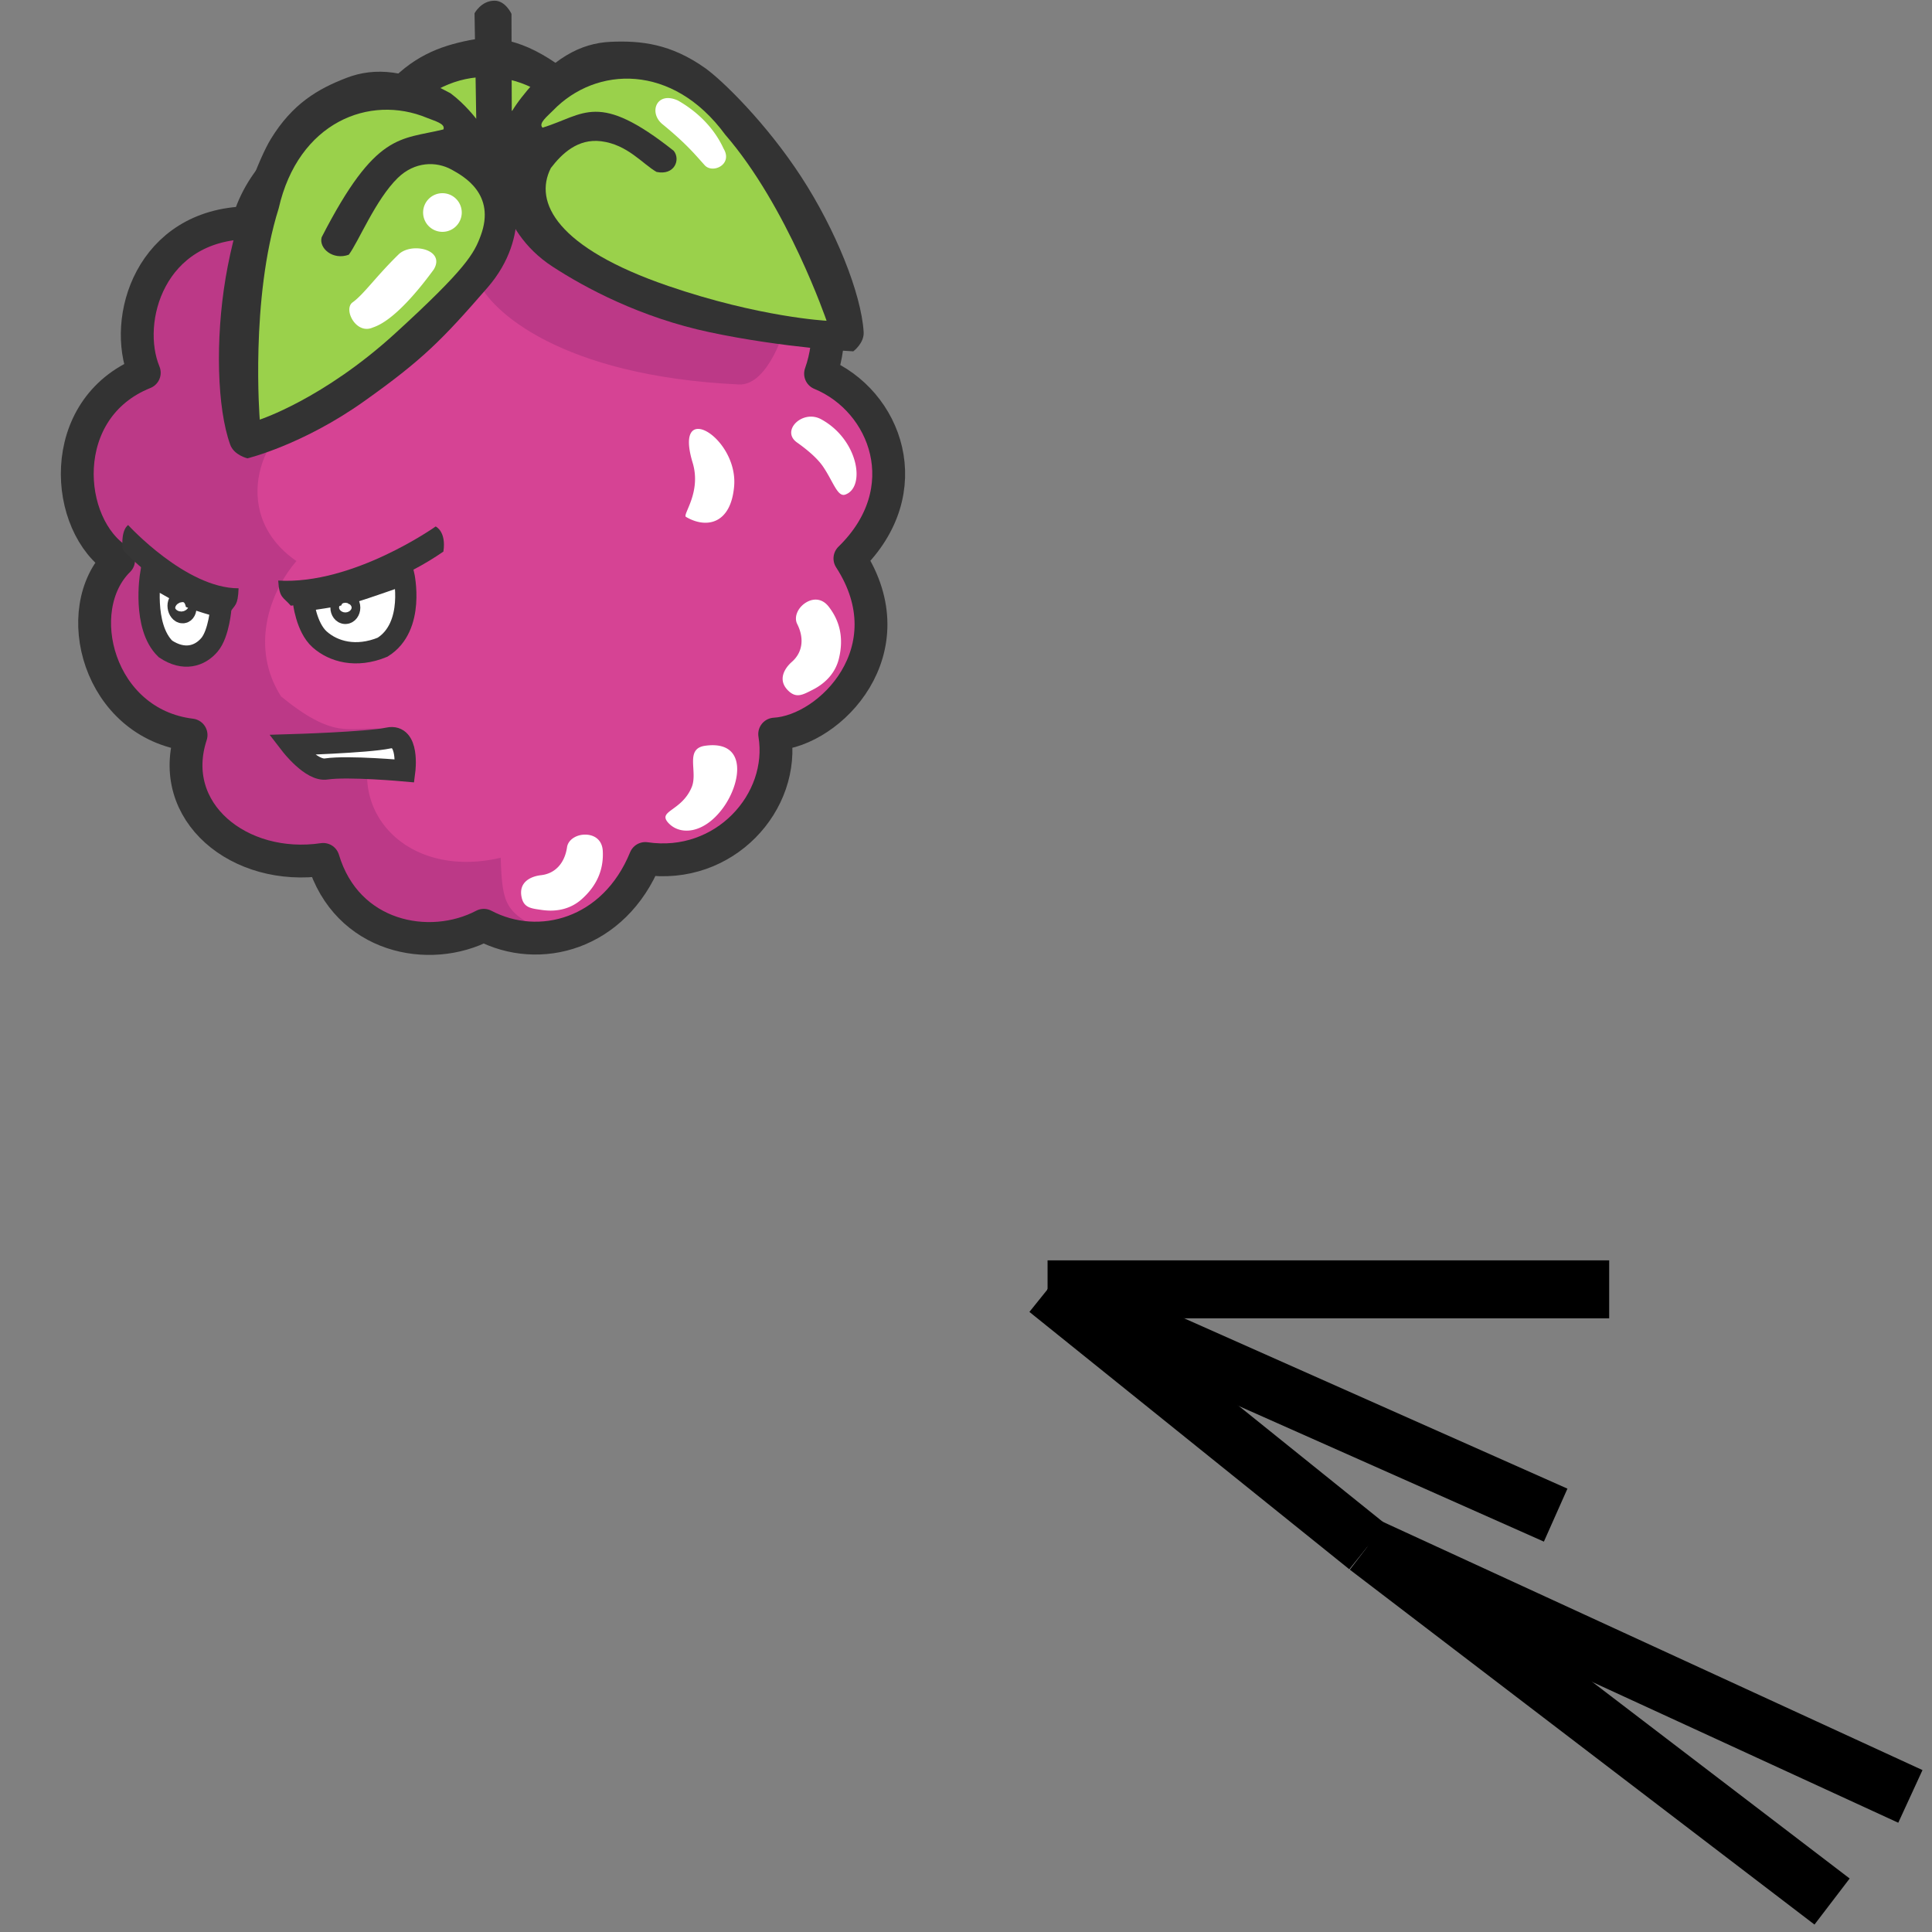 <?xml version="1.0" encoding="utf-8"?>
<!-- Generator: Adobe Illustrator 16.0.0, SVG Export Plug-In . SVG Version: 6.00 Build 0)  -->
<!DOCTYPE svg PUBLIC "-//W3C//DTD SVG 1.1//EN" "http://www.w3.org/Graphics/SVG/1.1/DTD/svg11.dtd">
<svg version="1.1" id="player-model" xmlns="http://www.w3.org/2000/svg" xmlns:xlink="http://www.w3.org/1999/xlink" x="0px"
	 y="0px" width="100px" height="100px" viewBox="0 0 100 100" enable-background="new 0 0 100 100" xml:space="preserve">
<rect x="0" y="0" width="100" height="100" fill="#808080" stroke="none"/>
<svg id="Left" xmlns="http://www.w3.org/2000/svg" width="50" height="100" viewBox="0 500 1000 1000">
  <defs>
    <style>
      .cls-1 {
        fill: #333;
      }

      .cls-1, .cls-2, .cls-3, .cls-4, .cls-5, .cls-6, .cls-7, .cls-8 {
        fill-rule: evenodd;
      }

      .cls-2 {
        fill: #9ad14b;
      }

      .cls-3 {
        fill: #d64394;
      }

      .cls-4 {
        fill: #bc3987;
      }

      .cls-5 {
        fill: none;
        stroke: #333;
        stroke-linecap: round;
        stroke-linejoin: round;
        stroke-width: 34px;
      }

      .cls-6, .cls-8 {
        fill: #fff;
      }

      .cls-6 {
        stroke: #363636;
        stroke-width: 22px;
      }

      .cls-7 {
        fill: #363636;
      }
    </style>
  </defs>
  <g id="leaf_copy" data-name="leaf copy">
    <path id="leaves_outline" data-name="leaves outline" class="cls-1" d="M318.242,412.5s58.528-3.918,129.172-37.9c66.6-32.042,89.675-48.5,145.559-94.264,79.247-64.9,43.352-135.372,43.352-135.372s-7.022-37.879-47.042-69.426-72.344-40.1-103.356-33.92S426.1,58.476,397.772,90.951C383.5,107.314,349.628,161.49,327.634,224.26c-21.655,61.8-31.606,132.027-24.611,171.2C305.014,407.013,318.242,412.5,318.242,412.5Z"/>
    <path id="leaves" class="cls-2" d="M337.568,375.174s11.165-124.474,56.2-212.146C428.893,78.289,506.661,62.192,560.943,96.5c6.87,4.343,18.258,9.218,14.728,14.7-45.974,3.29-69.187-9.718-143.071,88.728-4.969,10.539,7.271,25.715,24.646,22.546,11.958-11.212,36.949-51.55,63.35-69.746,20-13.785,42.066-10.672,56.658,1.075,10.538,8.483,41.03,32.522,17.872,72.359-9.756,16.784-19.889,30.569-104.442,84.77S337.568,375.174,337.568,375.174Z"/>
  </g>
  <g id="face">
    <g id="berry">
      <path id="colour" class="cls-3" d="M849.438,386.821c67.972,28.018,102.741,120.827,30.4,191.293,61.266,94.515-19.949,178.531-77.894,181.823C813.564,830.229,749.8,900.825,668,888.728c-31.994,78.431-109.8,99.457-167.187,69.131-56.194,29.6-141.877,13.006-166.237-68.184C247.95,902.464,171.63,840.561,197.79,760.884c-96.277-11.741-126.459-130.308-75.044-180.876-56.573-35.645-65.812-157.016,26.6-194.134-22.65-54.87,6.13-153.269,107.341-155.307,28.452-97.24,155.135-138.506,227.032-42.615,14.565-1.464,20.081.441,35.147,0C568.781,105.479,705.273,115.862,744,229.62,836.178,233.073,874.564,315.993,849.438,386.821Z"/>
      <path id="shade" class="cls-4" d="M306.863,580.855C231.543,528.555,279.219,437.4,310,438c-14.906-29.82.651-79.7,42-60,58.388-28.218,150.523-90.045,143-87,12.321,30.162,84.88,98.306,270,107,26.825,1.26,43-46,43-46s-141.925-18.785-73-106c-12.679-36.5-36.5-84.46-89-94-51.594-9.376-108.806,26.292-139,57-30.881-27.173-95.273-78.226-159-63-63.127,15.082-90.611,61.411-88,96-82.481-4.694-147.061,63.22-105,147-93.165,11.336-98.809,137.008-18,190-70.734,55.332-26.613,186.105,69,177-26.41,86.32,36.2,135.037,133,126,9.06,30.276,26.221,51.454,45,67,28.075,23.241,74.35,21.737,118-1,11.527,17.414,34.361,17.512,61.859,17.512v-0.731c-40.816-20.936-43.914-27.469-45.543-76.824-101.625,23.731-167.375-55.785-125.582-133.715C361.215,752.773,345.85,765.78,291,721,258.941,670.839,278.434,613.77,306.863,580.855Z"/>
      <path id="outline" class="cls-5" d="M849.438,386.821c67.972,28.018,102.741,120.827,30.4,191.293,61.266,94.515-19.949,178.531-77.894,181.823C813.564,830.229,749.8,900.825,668,888.728c-31.994,78.431-109.8,99.457-167.187,69.131-56.194,29.6-141.877,13.006-166.237-68.184C247.95,902.464,171.63,840.561,197.79,760.884c-96.277-11.741-126.459-130.308-75.044-180.876-56.573-35.645-65.812-157.016,26.6-194.134-22.65-54.87,6.13-153.269,107.341-155.307,28.452-97.24,155.135-138.506,227.032-42.615,14.565-1.464,20.081.441,35.147,0C568.781,105.479,705.273,115.862,744,229.62,836.178,233.073,874.564,315.993,849.438,386.821Z"/>
    </g>
    <g id="leaf">
      <path id="leaves_outline_copy" data-name="leaves outline copy" class="cls-1" d="M883.306,363.706S811.7,360.23,735,344c-72.308-15.3-129.64-46.278-163-68-60.06-39.107-57.684-104.729-57.684-104.729s-5.723-30.342,25.657-70.494,60.747-56.137,92.339-57.5,62.115,2.164,97.351,26.978c17.754,12.5,63.523,57.082,99.8,112.83,35.719,54.889,62.068,120.739,64.579,160.455C894.851,355.23,883.306,363.706,883.306,363.706Z"/>
      <path id="leaves-2" data-name="leaves" class="cls-2" d="M855.666,332.036S815.249,213.778,750.673,139.315C696.425,65.347,617.059,68.185,572.481,114.4c-5.642,5.851-15.545,13.291-10.815,17.778C605.295,118.675,618.8,93.763,697.419,156.1c7.331,9.057.891,25.8-17.755,21.88-14.279-8.051-29.963-28.355-57.4-31.77-24.105-3-40.631,12.854-52.015,27.731C552.1,209.458,576.8,256.634,691.67,296.005,786.678,328.568,855.666,332.036,855.666,332.036Z"/>
    </g>
    <g id="leaf-2" data-name="leaf">
      <path id="leaves_outline-2" data-name="leaves outline" class="cls-1" d="M256.162,474.459s57.025-13.748,120.913-59.177c60.234-42.83,80.195-62.947,127.546-117.495S530,187,530,187L529.489,14.343S523.357,0.785,512.068.717c-13.962-.084-20.829,13.05-20.829,13.05L493,123s-11.42-15.15-26.607-26.445c-44.773-24.335-78.077-27.3-107.6-15.975s-56.116,26.72-78.556,63.513c-11.307,18.54-35.537,77.658-46.613,143.241-10.906,64.573-8.853,135.469,4.659,172.9C242.2,471.282,256.162,474.459,256.162,474.459Z"/>
      <path id="leaves-3" data-name="leaves" class="cls-2" d="M268.9,434.4s-10.02-124.572,19.562-218.591C308.772,126.357,382.7,97.356,442,122c7.5,3.119,19.553,6,17,12-44.758,11.008-69.835,2.107-126.029,111.618-3.118,11.228,11.51,24.117,28.1,18.06,9.892-13.071,27.711-57.05,50.659-79.444,17.385-16.965,39.659-17.624,56.026-8.511,11.819,6.582,45.933,25.125,29.837,68.3-6.782,18.191-14.441,33.489-88.623,101.193S268.9,434.4,268.9,434.4Z"/>
    </g>
    <path id="mouth" class="cls-6" d="M402,764c21.988-4.676,17,34,17,34s-58.52-5.293-81-2c-15.57,2.785-37-25-37-25S380.012,768.676,402,764Z"/>
    <g id="eyes">
      <g id="left_eye" data-name="left eye">
        <path id="eyeball" class="cls-6" d="M418,595s-41.016,14.387-53,18-51,9-51,9,2.816,27.438,17,40,37.586,19.281,65,8C430.191,648.7,418,595,418,595Z"/>
        <path id="pupil" class="cls-6" d="M357.5,623c2.485,0,4.5,2.686,4.5,6s-2.015,6-4.5,6-4.5-2.686-4.5-6S355.015,623,357.5,623Z"/>
        <path id="eyebrow" class="cls-7" d="M451,545s-85.406,60.668-163,56c1.09,18.57,5.227,16.812,13,26,66.262-6.684,119.645-29.441,158-56C462.207,550.039,451,545,451,545Z"/>
      </g>
      <g id="right_eye" data-name="right eye">
        <path id="eyeball-2" data-name="eyeball" class="cls-6" d="M155.809,595.457s28.771,16.766,37.178,21.075,35.775,11.959,35.775,11.959-1.976,27.274-11.925,39.014-26.365,17.1-45.595,4.228C147.258,648.448,155.809,595.457,155.809,595.457Z"/>
        <path id="pupil-2" data-name="pupil" class="cls-6" d="M188.379,622.176c-2.214-.61-4.01,1.582-4.01,4.9s1.8,6.494,4.01,7.1,4.01-1.583,4.01-4.9S190.593,622.785,188.379,622.176Z"/>
        <path id="eyebrow-2" data-name="eyebrow" class="cls-7" d="M132.661,543.542S192.571,609.165,247,609c-0.764,18.507-3.666,16.509-9.119,25.246-46.48-10.529-83.927-36.384-110.832-65.169C124.8,547.93,132.661,543.542,132.661,543.542Z"/>
      </g>
      <path id="brow" class="cls-4" d="M263,584c-0.738-6.746,0-25,0-25s-42.9-37.188-39-8-22.684,22.434-21,42c0.688,5.617,38,15,38,15S264.18,594.786,263,584Zm0,141c-0.738-6.746-16.9-4.134-17-26-10.285-14.414-22-7-22-7s2.426,31.895-8,45c-6.632,8.337,25,12,25,12S264.18,735.786,263,725Z"/>
    </g>
    <path class="cls-8" d="M760,503c-3.245,39.9-29.141,44.471-50,32-3.349-2.708,16.263-25.527,7-56.088C696.749,412.109,763.991,453.014,760,503Zm115,9c21.5-7.56,13.5-57.107-25-78-19.215-10.429-41.957,11.934-25,24,6.791,4.832,19.918,14.6,27,25C862.6,498.574,866.979,514.82,875,512ZM692,852c11.9,12.789,36.2,11.5,56-15s25.98-71.082-18-65c-21.571,2.983-7.211,26.922-14,43C705.413,840.073,680.1,839.211,692,852ZM540,929c2.379,10.891,10.057,11.441,21,13,16.457,2.344,30.478-1.682,41-11,16.908-14.972,22.922-32.027,22-50-0.623-12.156-9.395-17.266-19-17-8.992.249-16.938,5.616-18,13-2.271,15.8-11.616,27.275-27,29C549.643,907.161,536.508,913.012,540,929ZM729.519,171.063c8.236,9.083,29.383-.8,19.561-17.148-9.808-21.423-27.023-38.328-47.229-49.834C680.024,94.043,671.3,115.929,685.215,128.1,710.969,149.137,719.764,160.3,729.519,171.063Zm86.993,544.411c8.189,7.565,14.8,3.618,24.66-1.374,14.832-7.506,24.018-18.837,27.306-32.5,5.282-21.958.442-39.382-10.609-53.586-7.474-9.606-17.591-8.771-25.312-3.051-7.228,5.355-10.667,14.306-7.307,20.967,7.188,14.251,6.1,29.011-5.519,39.237C811.906,692.05,804.491,704.369,816.512,715.474ZM458,200a20,20,0,1,1-20,20A20,20,0,0,1,458,200ZM365,313c-9.963,7.147,3.636,33.895,21,26,22.4-7.3,49.266-41.237,63-60,12.46-20.54-22.327-28.435-36-16C389.16,286.188,376.8,304.535,365,313Z"/>
  </g>
</svg>

<line fill="none" stroke="#000000" stroke-width="3" stroke-miterlimit="10" x1="70.779" y1="80.055" x2="54.222" y2="66.736"/>
<line fill="none" stroke="#000000" stroke-width="3" stroke-miterlimit="10" x1="98.881" y1="92.982" x2="70.779" y2="80.055"/>
<line fill="none" stroke="#000000" stroke-width="3" stroke-miterlimit="10" x1="94.828" y1="98.423" x2="70.779" y2="80.055"/>
<line fill="none" stroke="#000000" stroke-width="3" stroke-miterlimit="10" x1="83.291" y1="66.736" x2="54.222" y2="66.736"/>
<line fill="none" stroke="#000000" stroke-width="3" stroke-miterlimit="10" x1="80.521" y1="78.423" x2="54.222" y2="66.736"/>
</svg>
